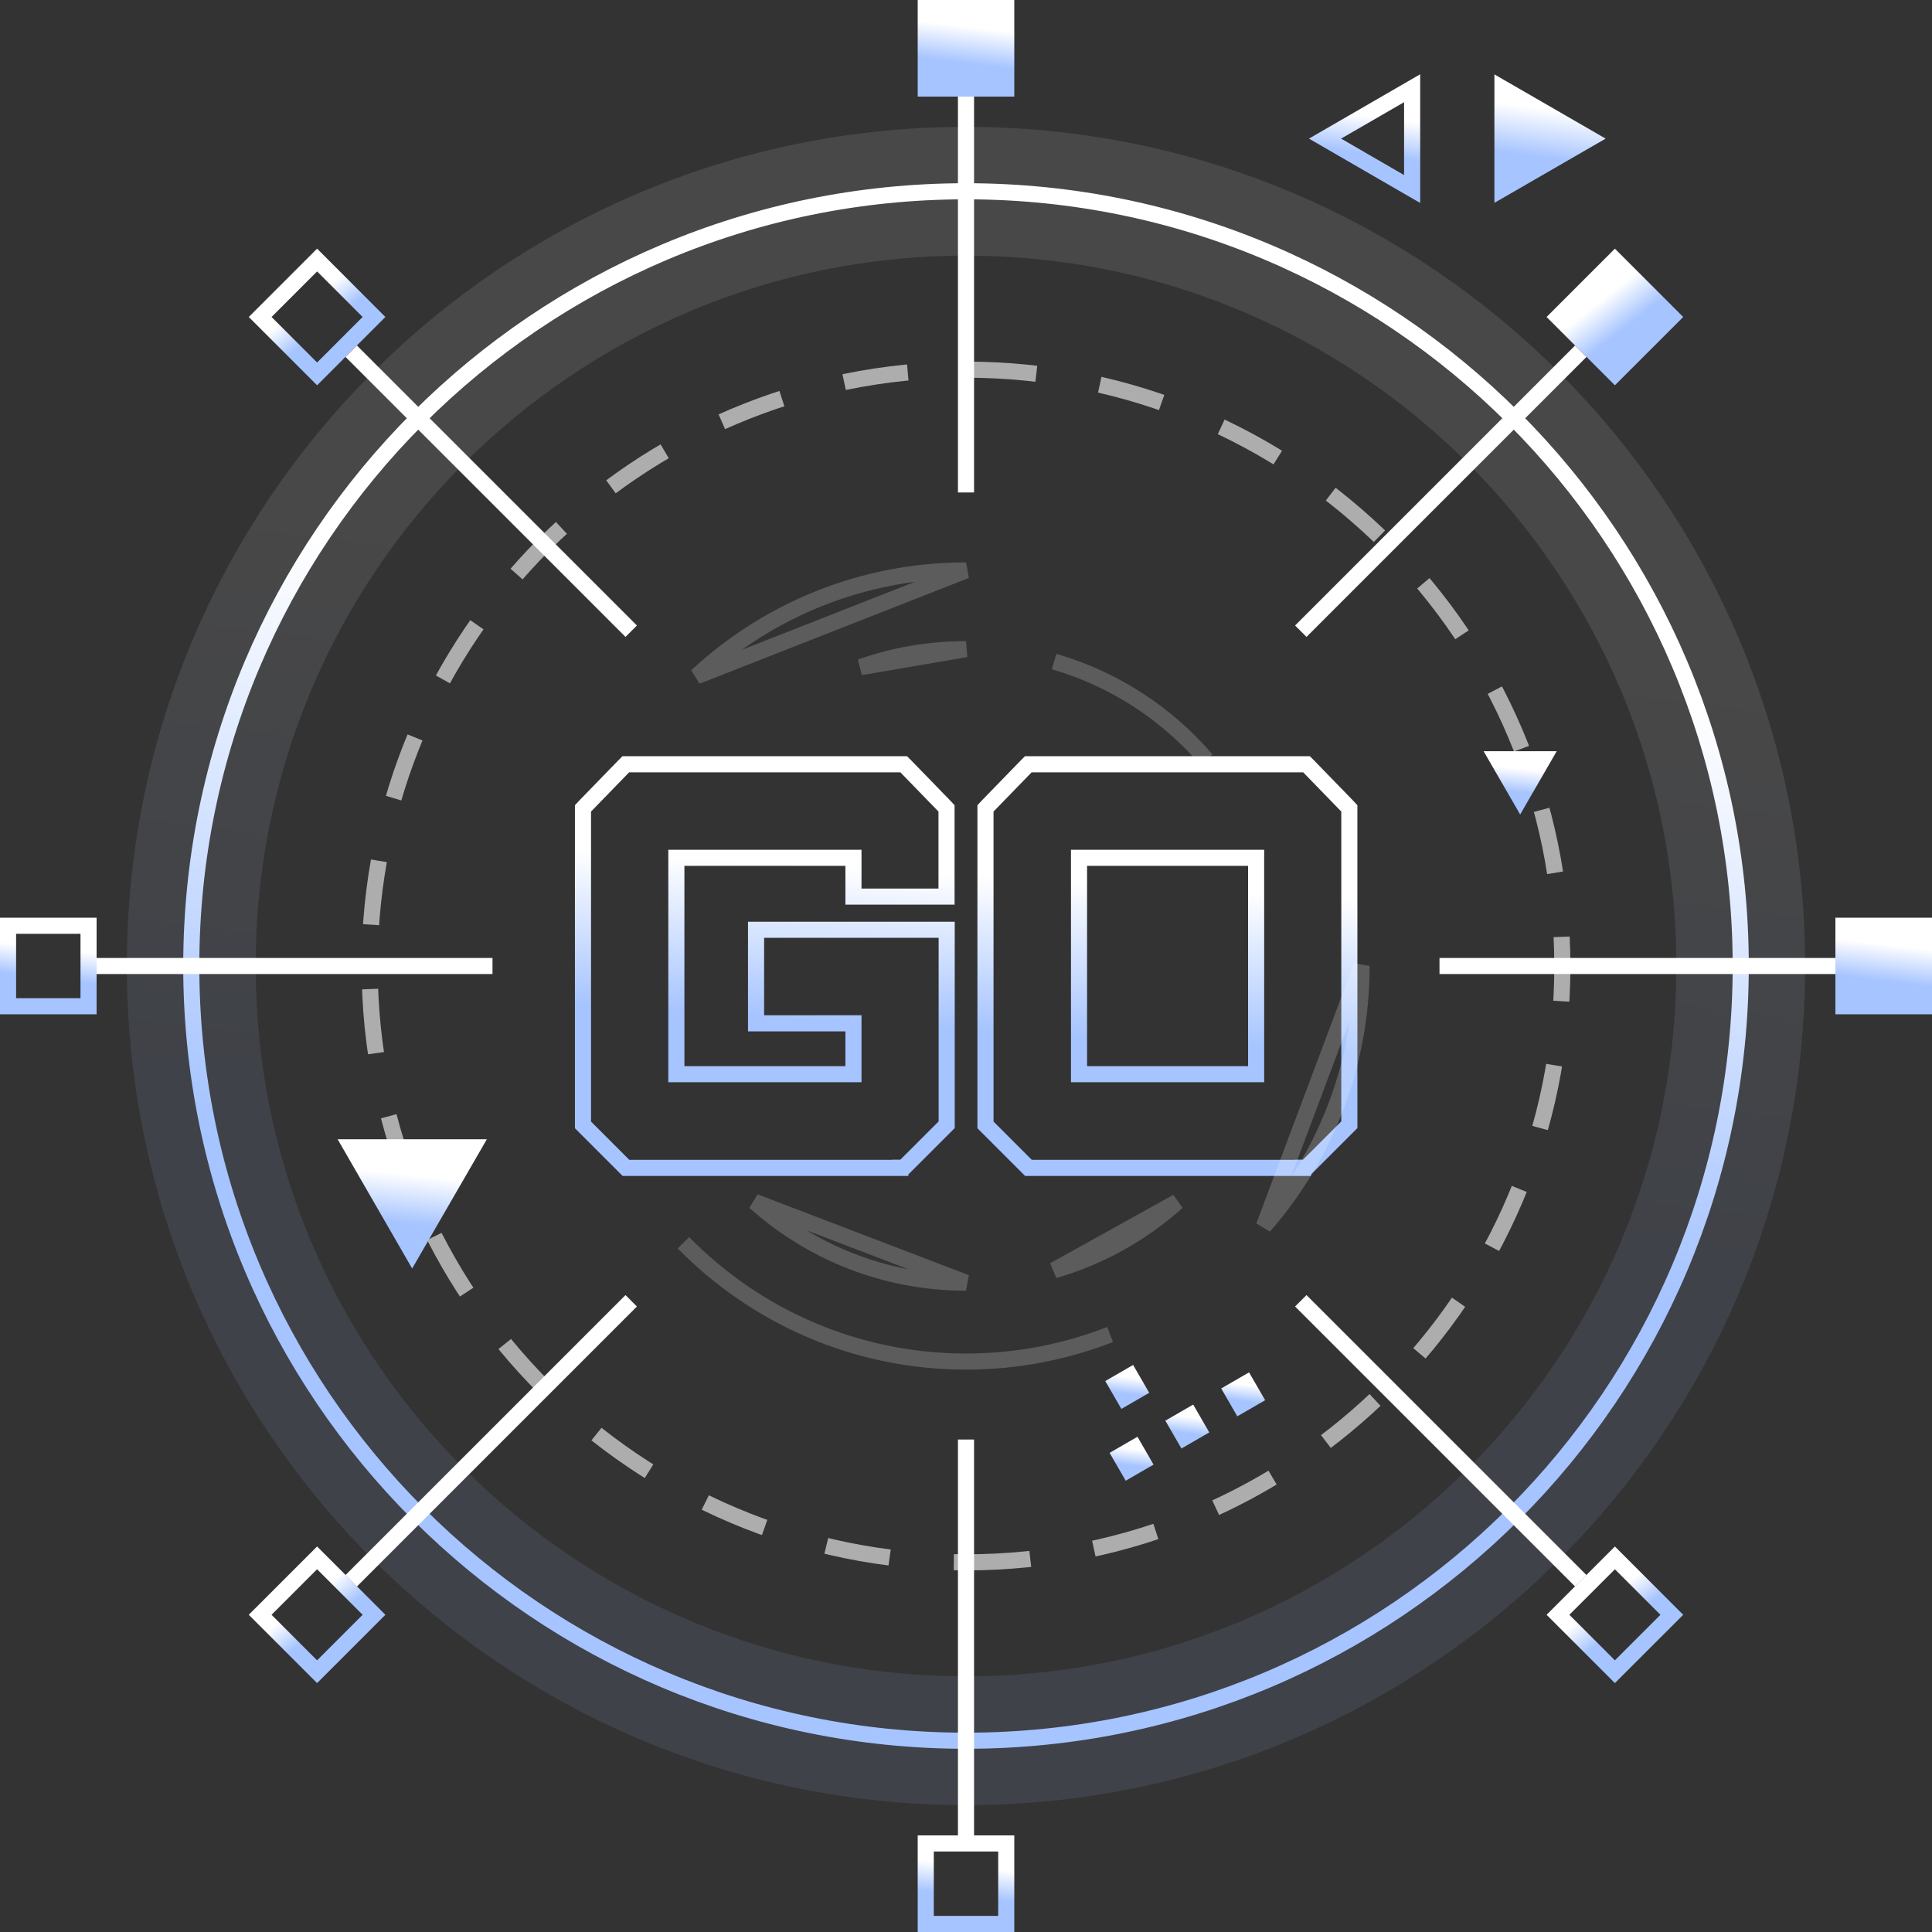 <svg width="120" height="120" viewBox="0 0 120 120" fill="none" xmlns="http://www.w3.org/2000/svg">
<rect x="0" y="0" width="120" height="120" fill="#333333" stroke="none"/>
<path opacity="0.1" d="M60 108.12C86.576 108.12 108.12 86.576 108.12 60C108.12 33.424 86.576 11.88 60 11.88C33.424 11.88 11.88 33.424 11.88 60C11.88 86.576 33.424 108.12 60 108.12Z" stroke="url(#paint0_linear_246_5147)" stroke-width="8"/>
<path d="M60 108.12C86.576 108.12 108.12 86.576 108.12 60C108.12 33.424 86.576 11.88 60 11.88C33.424 11.88 11.88 33.424 11.88 60C11.88 86.576 33.424 108.12 60 108.12Z" stroke="url(#paint1_linear_246_5147)"/>
<path d="M63 0H57V6H63V0Z" fill="url(#paint2_linear_246_5147)"/>
<path d="M68.92 90.24L70.65 89.24L71.65 90.97L69.92 91.97L68.92 90.24Z" fill="url(#paint3_linear_246_5147)"/>
<path d="M72.381 88.24L74.111 87.24L75.111 88.97L73.381 89.97L72.381 88.24Z" fill="url(#paint4_linear_246_5147)"/>
<path d="M75.851 86.24L77.581 85.24L78.581 86.97L76.851 87.97L75.851 86.24Z" fill="url(#paint5_linear_246_5147)"/>
<path d="M68.65 85.78L70.38 84.78L71.38 86.51L69.65 87.51L68.65 85.78Z" fill="url(#paint6_linear_246_5147)"/>
<path d="M62.5 114.5H57.5V119.5H62.5V114.5Z" stroke="url(#paint7_linear_246_5147)"/>
<path d="M120 57H114V63H120V57Z" fill="url(#paint8_linear_246_5147)"/>
<path d="M5.5 57.5H0.5V62.5H5.5V57.5Z" stroke="url(#paint9_linear_246_5147)"/>
<path d="M55.92 72.53H56.13L56.28 72.38L58.65 70.01L58.8 69.86V69.65V58.25V57.75H58.3H47.46H46.96V58.25V63.06V63.56H47.46H53.01V66.72H42.01V53.28H53.01V55.19V55.69H53.51H58.29H58.79V55.19V50.41V50.21L58.65 50.06L56.28 47.62L56.13 47.47H55.92H39.08H38.87L38.72 47.62L36.35 50.06L36.21 50.21V50.41V69.66V69.87L36.36 70.02L38.73 72.39L38.88 72.54H39.09H55.92V72.53ZM80.93 72.53H81.14L81.29 72.38L83.66 70.01L83.81 69.86V69.65V50.41V50.21L83.67 50.06L81.3 47.62L81.15 47.47H80.94H64.08H63.87L63.72 47.62L61.35 50.06L61.21 50.21V50.41V69.66V69.87L61.36 70.02L63.73 72.39L63.88 72.54H64.09H80.93V72.53ZM67.02 66.72V53.28H78.02V66.72H67.02Z" stroke="url(#paint10_linear_246_5147)"/>
<path d="M100.304 15.446L96.061 19.689L100.304 23.931L104.547 19.689L100.304 15.446Z" fill="url(#paint11_linear_246_5147)"/>
<path d="M19.695 96.762L16.159 100.297L19.695 103.833L23.23 100.297L19.695 96.762Z" stroke="url(#paint12_linear_246_5147)"/>
<path d="M100.304 96.762L96.769 100.298L100.304 103.833L103.84 100.298L100.304 96.762Z" stroke="url(#paint13_linear_246_5147)"/>
<path d="M19.695 16.152L16.159 19.688L19.695 23.224L23.23 19.688L19.695 16.152Z" stroke="url(#paint14_linear_246_5147)"/>
<path d="M60.5 114V89.41H59.5V114H60.5ZM60.5 30.59V6H59.5V30.59H60.5ZM6 60.5H30.59V59.5H6V60.5ZM89.41 60.5H114V59.5H89.41V60.5ZM22.17 98.54L39.56 81.15L38.85 80.44L21.46 97.83L22.17 98.54ZM81.15 39.56L98.54 22.17L97.83 21.46L80.44 38.85L81.15 39.56ZM21.46 22.17L38.85 39.56L39.56 38.85L22.17 21.46L21.46 22.17ZM80.44 81.15L97.83 98.54L98.54 97.83L81.15 80.44L80.44 81.15Z" fill="white"/>
<path opacity="0.2" d="M42.45 77.19C46.91 81.74 53.13 84.57 60 84.57C63.16 84.57 66.17 83.97 68.95 82.89M84.57 60C84.57 66.19 82.28 71.85 78.5 76.17L84.57 60ZM60 35.43C53.54 35.43 47.66 37.92 43.27 42L60 35.43Z" stroke="white"/>
<path opacity="0.2" d="M65.47 41.09C69.2 42.17 72.47 44.32 74.93 47.18M60 79.67C54.96 79.67 50.36 77.77 46.88 74.65L60 79.67ZM60 40.32C57.7 40.32 55.5 40.71 53.45 41.44L60 40.32ZM65.47 78.9C68.35 78.07 70.95 76.6 73.12 74.65L65.47 78.9Z" stroke="white"/>
<path opacity="0.6" d="M60 97.04C80.457 97.04 97.04 80.457 97.04 60C97.04 39.543 80.457 22.96 60 22.96C39.543 22.96 22.96 39.543 22.96 60C22.96 80.457 39.543 97.04 60 97.04Z" stroke="white" stroke-dasharray="4 4"/>
<path d="M99.73 8.61L92.82 4.62V12.6L99.73 8.61Z" fill="url(#paint15_linear_246_5147)"/>
<path d="M87.71 5.48L82.3 8.61L87.71 11.74V5.48Z" stroke="url(#paint16_linear_246_5147)"/>
<path d="M25.6 78.79L30.24 70.76H20.97L25.6 78.79Z" fill="url(#paint17_linear_246_5147)"/>
<path d="M94.42 50.59L96.69 46.66H92.15L94.42 50.59Z" fill="url(#paint18_linear_246_5147)"/>
<defs>
<linearGradient id="paint0_linear_246_5147" x1="61.134" y1="27.298" x2="54.423" y2="82.961" gradientUnits="userSpaceOnUse">
<stop offset="0.196" stop-color="white"/>
<stop offset="0.85" stop-color="#A6C4FF"/>
</linearGradient>
<linearGradient id="paint1_linear_246_5147" x1="61.134" y1="27.298" x2="54.423" y2="82.961" gradientUnits="userSpaceOnUse">
<stop offset="0.196" stop-color="white"/>
<stop offset="0.85" stop-color="#A6C4FF"/>
</linearGradient>
<linearGradient id="paint2_linear_246_5147" x1="60.071" y1="0.961" x2="59.652" y2="4.431" gradientUnits="userSpaceOnUse">
<stop offset="0.196" stop-color="white"/>
<stop offset="0.85" stop-color="#A6C4FF"/>
</linearGradient>
<linearGradient id="paint3_linear_246_5147" x1="70.317" y1="89.677" x2="70.127" y2="91.256" gradientUnits="userSpaceOnUse">
<stop offset="0.196" stop-color="white"/>
<stop offset="0.85" stop-color="#A6C4FF"/>
</linearGradient>
<linearGradient id="paint4_linear_246_5147" x1="73.778" y1="87.677" x2="73.588" y2="89.256" gradientUnits="userSpaceOnUse">
<stop offset="0.196" stop-color="white"/>
<stop offset="0.85" stop-color="#A6C4FF"/>
</linearGradient>
<linearGradient id="paint5_linear_246_5147" x1="77.248" y1="85.677" x2="77.057" y2="87.256" gradientUnits="userSpaceOnUse">
<stop offset="0.196" stop-color="white"/>
<stop offset="0.85" stop-color="#A6C4FF"/>
</linearGradient>
<linearGradient id="paint6_linear_246_5147" x1="70.047" y1="85.217" x2="69.857" y2="86.796" gradientUnits="userSpaceOnUse">
<stop offset="0.196" stop-color="white"/>
<stop offset="0.85" stop-color="#A6C4FF"/>
</linearGradient>
<linearGradient id="paint7_linear_246_5147" x1="60.059" y1="115.301" x2="59.71" y2="118.193" gradientUnits="userSpaceOnUse">
<stop offset="0.196" stop-color="white"/>
<stop offset="0.85" stop-color="#A6C4FF"/>
</linearGradient>
<linearGradient id="paint8_linear_246_5147" x1="117.071" y1="57.961" x2="116.652" y2="61.431" gradientUnits="userSpaceOnUse">
<stop offset="0.196" stop-color="white"/>
<stop offset="0.85" stop-color="#A6C4FF"/>
</linearGradient>
<linearGradient id="paint9_linear_246_5147" x1="3.059" y1="58.301" x2="2.71" y2="61.193" gradientUnits="userSpaceOnUse">
<stop offset="0.196" stop-color="white"/>
<stop offset="0.85" stop-color="#A6C4FF"/>
</linearGradient>
<linearGradient id="paint10_linear_246_5147" x1="60.571" y1="51.486" x2="59.641" y2="66.138" gradientUnits="userSpaceOnUse">
<stop offset="0.196" stop-color="white"/>
<stop offset="0.85" stop-color="#A6C4FF"/>
</linearGradient>
<linearGradient id="paint11_linear_246_5147" x1="98.912" y1="18.197" x2="101.071" y2="20.947" gradientUnits="userSpaceOnUse">
<stop offset="0.196" stop-color="white"/>
<stop offset="0.85" stop-color="#A6C4FF"/>
</linearGradient>
<linearGradient id="paint12_linear_246_5147" x1="18.535" y1="99.054" x2="20.333" y2="101.346" gradientUnits="userSpaceOnUse">
<stop offset="0.196" stop-color="white"/>
<stop offset="0.85" stop-color="#A6C4FF"/>
</linearGradient>
<linearGradient id="paint13_linear_246_5147" x1="99.144" y1="99.055" x2="100.943" y2="101.346" gradientUnits="userSpaceOnUse">
<stop offset="0.196" stop-color="white"/>
<stop offset="0.85" stop-color="#A6C4FF"/>
</linearGradient>
<linearGradient id="paint14_linear_246_5147" x1="18.535" y1="18.445" x2="20.333" y2="20.736" gradientUnits="userSpaceOnUse">
<stop offset="0.196" stop-color="white"/>
<stop offset="0.85" stop-color="#A6C4FF"/>
</linearGradient>
<linearGradient id="paint15_linear_246_5147" x1="96.357" y1="5.899" x2="95.717" y2="10.492" gradientUnits="userSpaceOnUse">
<stop offset="0.196" stop-color="white"/>
<stop offset="0.85" stop-color="#A6C4FF"/>
</linearGradient>
<linearGradient id="paint16_linear_246_5147" x1="85.069" y1="6.483" x2="84.566" y2="10.086" gradientUnits="userSpaceOnUse">
<stop offset="0.196" stop-color="white"/>
<stop offset="0.85" stop-color="#A6C4FF"/>
</linearGradient>
<linearGradient id="paint17_linear_246_5147" x1="25.714" y1="72.046" x2="25.227" y2="76.707" gradientUnits="userSpaceOnUse">
<stop offset="0.196" stop-color="white"/>
<stop offset="0.85" stop-color="#A6C4FF"/>
</linearGradient>
<linearGradient id="paint18_linear_246_5147" x1="94.474" y1="47.289" x2="94.236" y2="49.571" gradientUnits="userSpaceOnUse">
<stop offset="0.196" stop-color="white"/>
<stop offset="0.85" stop-color="#A6C4FF"/>
</linearGradient>
</defs>
</svg>
